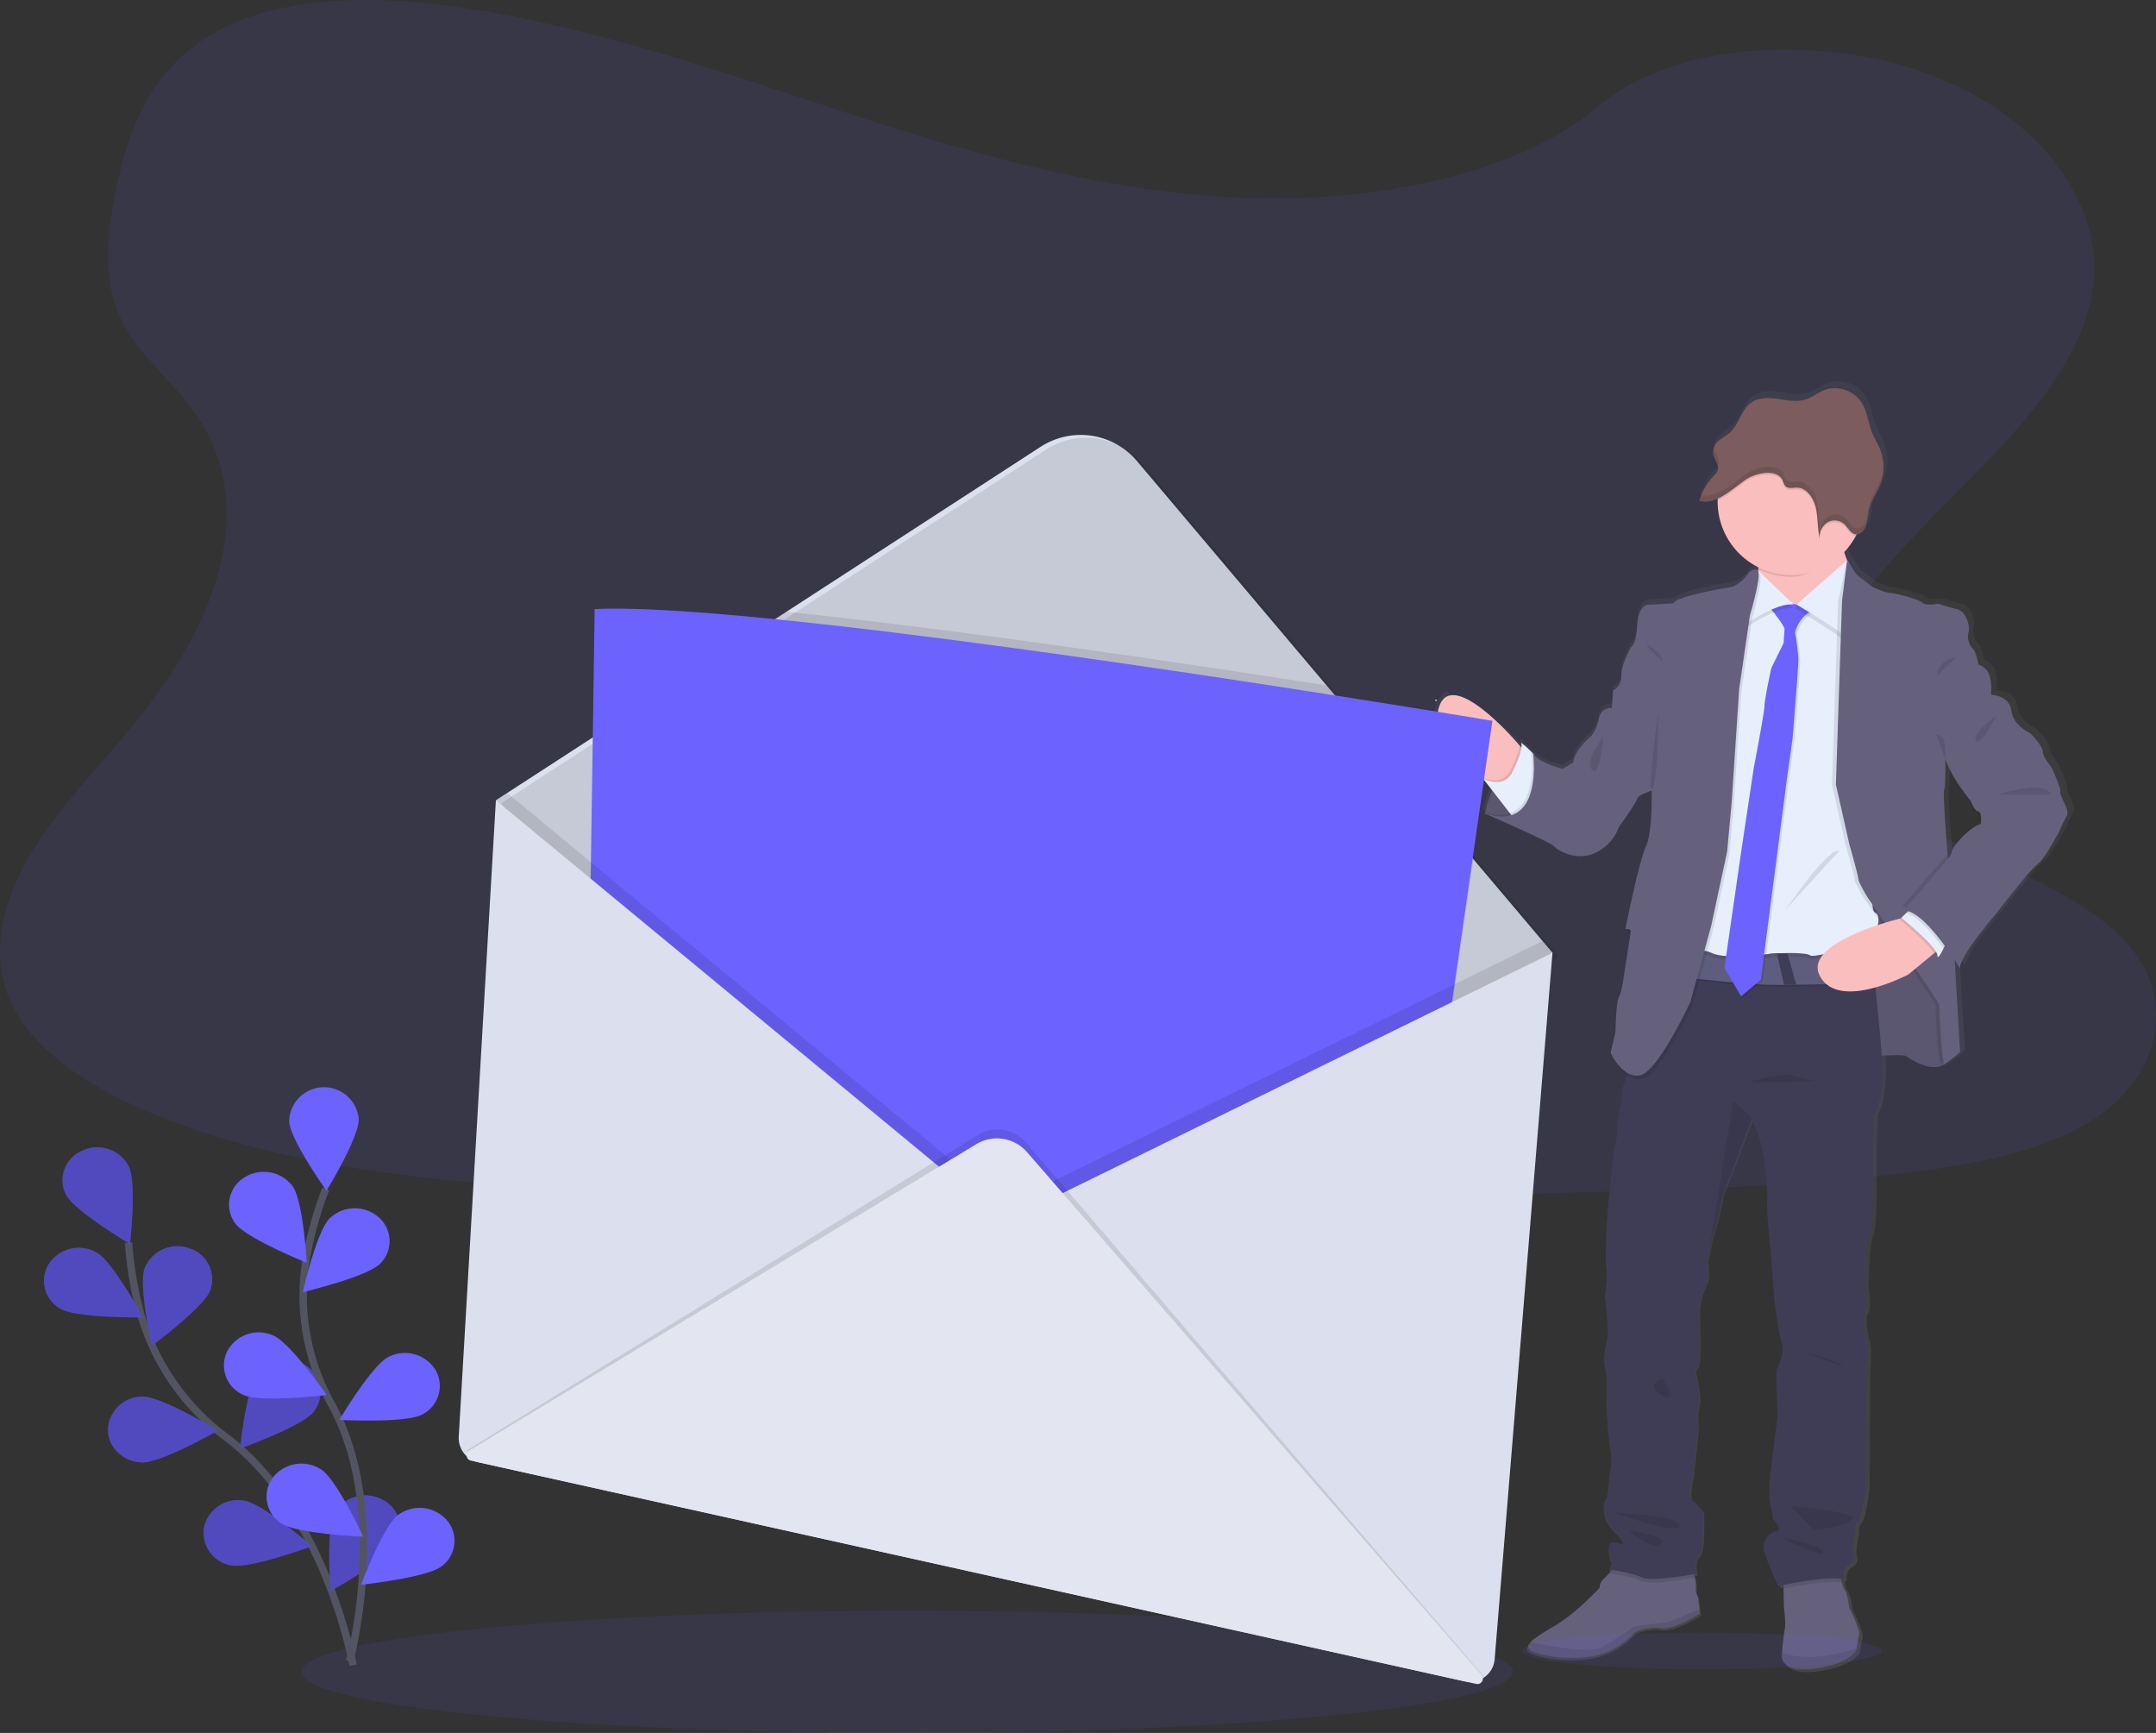 <svg xmlns="http://www.w3.org/2000/svg" xmlns:xlink="http://www.w3.org/1999/xlink" width="585.874" height="470.789" viewBox="0 0 585.874 470.789">
  <rect x="0" y="0" width="585.874" height="470.789" fill="#333333" stroke="none"/>
  <defs>
    <linearGradient id="linear-gradient" x1="0.5" y1="1" x2="0.5" gradientUnits="objectBoundingBox">
      <stop offset="0" stop-color="gray" stop-opacity="0.251"/>
      <stop offset="0.54" stop-color="gray" stop-opacity="0.122"/>
      <stop offset="1" stop-color="gray" stop-opacity="0.102"/>
    </linearGradient>
  </defs>
  <g id="undraw_envelope_n8lc" transform="translate(-0.008 0.006)">
    <path id="Path_62" data-name="Path 62" d="M422.943,88.018c-37.562-1.081-73.334-11.181-107.471-22.231S247.448,42.514,210.786,36.66c-23.579-3.765-50.543-4.3-69.541,6.227C122.96,53.015,117.055,70.5,113.879,86.733c-2.395,12.205-3.8,25.056,2.751,36.48,4.529,7.926,12.619,14.6,18.2,22.2,19.418,26.443,5.7,59.046-15.353,84.86-9.873,12.109-21.325,23.664-28.945,36.554S79.4,294.5,86.055,307.63c6.607,13.021,22.35,22.82,39.407,29.71,34.64,13.983,75.463,17.985,115.266,20.256,88.11,5.016,176.7,2.831,265.043.668,32.693-.8,65.533-1.619,97.7-5.831,17.861-2.338,36.3-6.046,49.252-15,16.463-11.368,20.539-30.621,9.511-44.876-18.5-23.913-69.632-29.851-82.59-55.513-7.122-14.125.193-29.862,10.535-42.962,22.192-28.1,59.391-52.756,61.35-84.877,1.342-22.078-16.536-44.157-44.185-54.6-28.979-10.943-69.168-9.567-90.578,8.548C494.794,81.8,456.106,89,422.943,88.018Z" transform="translate(-82.53 -34.2)" fill="#6c63ff" opacity="0.1"/>
    <ellipse id="Ellipse_19" data-name="Ellipse 19" cx="164.598" cy="16.598" rx="164.598" ry="16.598" transform="translate(81.92 437.586)" fill="#6c63ff" opacity="0.1"/>
    <path id="Path_63" data-name="Path 63" d="M205.24,745.309s-7.3-41.377-34.408-61.882a63.4,63.4,0,0,1-23.33-33.633,101.477,101.477,0,0,1-3.272-19.3" transform="translate(-109.297 -292.925)" fill="none" stroke="#535461" stroke-miterlimit="10" stroke-width="2"/>
    <path id="Path_64" data-name="Path 64" d="M113.48,597.656c2.264,4.433,17.4,13.406,17.4,13.406s1.9-16.763-.379-21.2a9.711,9.711,0,0,0-12.636-4.138A8.705,8.705,0,0,0,113.48,597.656Z" transform="translate(-95.542 -273.112)" fill="#6c63ff"/>
    <path id="Path_65" data-name="Path 65" d="M108.177,649.583c4.472,2.553,22.328,2.327,22.328,2.327s-8.056-15.047-12.511-17.6a9.784,9.784,0,0,0-12.987,3.012A8.644,8.644,0,0,0,108.177,649.583Z" transform="translate(-91.682 -294.021)" fill="#6c63ff"/>
    <path id="Path_66" data-name="Path 66" d="M143.714,722.31c5.22.074,20.51-8.633,20.51-8.633s-15-9.148-20.222-9.228a9.255,9.255,0,0,0-9.624,8.792C134.277,718.172,138.489,722.219,143.714,722.31Z" transform="translate(-105.022 -325.014)" fill="#6c63ff"/>
    <path id="Path_67" data-name="Path 67" d="M187.921,771.859c5.129.911,21.761-5.237,21.761-5.237S196.537,755.2,191.414,754.3a9.44,9.44,0,0,0-11.039,7.133A8.959,8.959,0,0,0,187.921,771.859Z" transform="translate(-124.909 -346.58)" fill="#6c63ff"/>
    <path id="Path_68" data-name="Path 68" d="M169.432,644.269c-1.783,4.636-15.851,15.03-15.851,15.03s-3.725-16.485-1.942-21.122a9.627,9.627,0,0,1,12.12-5.35A8.809,8.809,0,0,1,169.432,644.269Z" transform="translate(-112.303 -293.706)" fill="#6c63ff"/>
    <path id="Path_69" data-name="Path 69" d="M217.672,700.883c-3.17,3.923-19.882,9.867-19.882,9.867s1.7-16.785,4.846-20.7a9.839,9.839,0,0,1,13.258-1.7,8.6,8.6,0,0,1,1.778,12.534Z" transform="translate(-132.536 -317.236)" fill="#6c63ff"/>
    <path id="Path_70" data-name="Path 70" d="M258.778,764.9c-2.423,4.37-17.827,12.9-17.827,12.9s-1.353-16.808,1.07-21.178a9.738,9.738,0,0,1,12.766-3.77A8.691,8.691,0,0,1,258.778,764.9Z" transform="translate(-151.1 -345.572)" fill="#6c63ff"/>
    <path id="Path_71" data-name="Path 71" d="M113.48,597.656c2.264,4.433,17.4,13.406,17.4,13.406s1.9-16.763-.379-21.2a9.711,9.711,0,0,0-12.636-4.138A8.705,8.705,0,0,0,113.48,597.656Z" transform="translate(-95.542 -273.112)" opacity="0.25"/>
    <path id="Path_72" data-name="Path 72" d="M108.177,649.583c4.472,2.553,22.328,2.327,22.328,2.327s-8.056-15.047-12.511-17.6a9.784,9.784,0,0,0-12.987,3.012A8.644,8.644,0,0,0,108.177,649.583Z" transform="translate(-91.682 -294.021)" opacity="0.25"/>
    <path id="Path_73" data-name="Path 73" d="M143.714,722.31c5.22.074,20.51-8.633,20.51-8.633s-15-9.148-20.222-9.228a9.255,9.255,0,0,0-9.624,8.792C134.277,718.172,138.489,722.219,143.714,722.31Z" transform="translate(-105.022 -325.014)" opacity="0.25"/>
    <path id="Path_74" data-name="Path 74" d="M187.921,771.859c5.129.911,21.761-5.237,21.761-5.237S196.537,755.2,191.414,754.3a9.44,9.44,0,0,0-11.039,7.133A8.959,8.959,0,0,0,187.921,771.859Z" transform="translate(-124.909 -346.58)" opacity="0.25"/>
    <path id="Path_75" data-name="Path 75" d="M169.432,644.269c-1.783,4.636-15.851,15.03-15.851,15.03s-3.725-16.485-1.942-21.122a9.627,9.627,0,0,1,12.12-5.35A8.809,8.809,0,0,1,169.432,644.269Z" transform="translate(-112.303 -293.706)" opacity="0.25"/>
    <path id="Path_76" data-name="Path 76" d="M217.672,700.883c-3.17,3.923-19.882,9.867-19.882,9.867s1.7-16.785,4.846-20.7a9.839,9.839,0,0,1,13.258-1.7,8.6,8.6,0,0,1,1.778,12.534Z" transform="translate(-132.536 -317.236)" opacity="0.25"/>
    <path id="Path_77" data-name="Path 77" d="M258.778,764.9c-2.423,4.37-17.827,12.9-17.827,12.9s-1.353-16.808,1.07-21.178a9.738,9.738,0,0,1,12.766-3.77A8.691,8.691,0,0,1,258.778,764.9Z" transform="translate(-151.1 -345.572)" opacity="0.25"/>
    <path id="Path_78" data-name="Path 78" d="M240.673,733.045s11.079-40.624-4.9-69.745a60.463,60.463,0,0,1-6.89-39.673,101.9,101.9,0,0,1,5.293-18.9" transform="translate(-145.647 -281.748)" fill="none" stroke="#535461" stroke-miterlimit="10" stroke-width="2"/>
    <path id="Path_79" data-name="Path 79" d="M221.325,565.139c.181,4.925,10.15,18.914,10.15,18.914s8.933-14.6,8.752-19.531a9.472,9.472,0,0,0-18.9.617Z" transform="translate(-142.745 -260.561)" fill="#6c63ff"/>
    <path id="Path_80" data-name="Path 80" d="M194.193,610.577c2.989,4.042,19.406,10.666,19.406,10.666s-.906-16.836-3.895-20.884a9.822,9.822,0,0,0-13.168-2.214,8.622,8.622,0,0,0-2.344,12.432Z" transform="translate(-130.241 -278.191)" fill="#6c63ff"/>
    <path id="Path_81" data-name="Path 81" d="M195.48,690.652c4.744,2.066,22.463-.04,22.463-.04s-9.788-14.108-14.532-16.174A9.7,9.7,0,0,0,190.86,678.8,8.726,8.726,0,0,0,195.48,690.652Z" transform="translate(-129.151 -311.636)" fill="#6c63ff"/>
    <path id="Path_82" data-name="Path 82" d="M214.6,752.864c4.308,2.8,22.146,3.538,22.146,3.538s-7.122-15.461-11.424-18.252a9.811,9.811,0,0,0-13.151,2.265,8.622,8.622,0,0,0,2.429,12.449Z" transform="translate(-138.048 -338.947)" fill="#6c63ff"/>
    <path id="Path_83" data-name="Path 83" d="M248.846,629.144c-3.623,3.555-20.946,7.682-20.946,7.682s3.674-16.5,7.292-20.057a9.862,9.862,0,0,1,13.377-.249,8.582,8.582,0,0,1,.277,12.624Z" transform="translate(-145.601 -285.782)" fill="#6c63ff"/>
    <path id="Path_84" data-name="Path 84" d="M267.827,700.24c-4.58,2.372-22.407,1.415-22.407,1.415s8.735-14.719,13.315-17.074a9.767,9.767,0,0,1,12.839,3.538A8.66,8.66,0,0,1,267.827,700.24Z" transform="translate(-153.202 -315.92)" fill="#6c63ff"/>
    <path id="Path_85" data-name="Path 85" d="M277.655,773.733c-4.093,3.068-21.835,4.97-21.835,4.97s5.978-15.891,10.071-18.959a9.839,9.839,0,0,1,13.287,1.444,8.6,8.6,0,0,1-1.523,12.545Z" transform="translate(-157.715 -348.166)" fill="#6c63ff"/>
    <path id="Path_86" data-name="Path 86" d="M942.83,327.618c.34-.928-2.208-6.074-2.208-6.329s-2.632-3.125-2.632-4.727S934.5,311.5,934.5,311.5s-4.67-1.942-5.18-6.159-5.6-4.308-5.61-4.308h0s0-.385.034-.968a14.141,14.141,0,0,0-.628-4.937,5.01,5.01,0,0,0-2.893-2.451s-.51-3.289-1.528-4.3a4.846,4.846,0,0,1-1.195-4.552c.51-1.6-.679-5.661-3.148-6.227s-5.265-1.517-5.265-1.517-.277.051-.679.108l-.34-.108a15.169,15.169,0,0,1-1.789.221,2.18,2.18,0,0,1-1.438-.475c-.855-.928-7.739-2.7-9.012-2.7s-4.931-1.7-4.931-1.7l-3.646-2.785c-1.025-.781-2.921-3.963-3.2-4.41l-.034-.062h0a15.287,15.287,0,0,1-.77-2.219h0a20.067,20.067,0,0,0,3.159-4.342c.091-.164.17-.334.249-.5a2.034,2.034,0,0,0,.566-.091.711.711,0,0,0,.221-.085,3.708,3.708,0,0,0,1.806-2.157h0a5.5,5.5,0,0,0,.164-.566.338.338,0,0,1,.04-.192,1.68,1.68,0,0,0,.079-.385c.023-.13.028-.147.04-.215s.04-.255.057-.385a.822.822,0,0,0,0-.209,3.389,3.389,0,0,1,.062-.481h0a17.142,17.142,0,0,1,.266-1.783h0c.51-2.264,1.885-4.223,2.865-6.34h0c.142-.3.272-.611.391-.923s.238-.679.334-1.025l.085-.317c.062-.249.119-.5.17-.759a2.385,2.385,0,0,1,.062-.34c.057-.351.108-.7.136-1.059a13.122,13.122,0,0,0-.843-5.95c-.64-1.585-1.585-3.012-2.231-4.6-.979-2.4-1.234-5.1-2.429-7.4a8.822,8.822,0,0,0-10.581-4.314c-1.851.685-3.453,2.021-5.327,2.621-2.514.8-5.2.2-7.8-.164s-5.474-.391-7.563,1.308c-2.406,1.953-3.068,5.627-5.327,7.773-.945.9-2.129,1.478-3.131,2.31a5.1,5.1,0,0,0-1.568,2.146.744.744,0,0,1-.057.181c-.017.062-.04.142-.057.215s-.034.17-.045.255a.893.893,0,0,0,0,.176,3,3,0,0,0,0,.453h0a3.677,3.677,0,0,0,.073.425q0,.059,0,.119a2.963,2.963,0,0,0,.108.351.316.316,0,0,0,0,.068c.045.13.1.255.147.385l.085.192.068.159a9.842,9.842,0,0,1,.787,1.959,2.214,2.214,0,0,1-.074,1.3,3.963,3.963,0,0,1-.945,1.234,17.548,17.548,0,0,0-3.833,6.142c-.1.26-.193.521-.277.793h0l.119.028a4.82,4.82,0,0,0,.742.164c.142,0,.283.034.43.045a6.653,6.653,0,0,0,1.732-.136c.142-.028.289-.062.43-.1a10.678,10.678,0,0,0,1.7-.628v.8a20.08,20.08,0,0,0,11.147,17.951,5.376,5.376,0,0,0,.074.566c.023.2.04.306.057.459l-.227-.221s-1.534-.759-2.978,1.432a9.644,9.644,0,0,1-4.161,3.21s-15.466,2.446-16.061,4.472l-7.224.419s-2.553.34-2.831,5.661-1.613,5.825-1.613,5.825-2.972,5.231-2.717,7.926a4.438,4.438,0,0,1-2.264,4.053l-.34,4.806a3.26,3.26,0,0,0-3.572,2.87,11.233,11.233,0,0,1-2.123,4.812s-4.676,3.884-4.931,7.173l-2.887,1.772s-6.714-1.517-8.243-4.218l-.47-.442a.422.422,0,0,1-.04-.068.157.157,0,0,0,0,.034c-1.008-.951-3.136-2.932-2.831-2.48a2.061,2.061,0,0,1,.136,1.359l-.5-.566-1.336-1.483s-10.852-10.19-17.227-10.971h0c-.085-.164-.492-1.766-1.579-.764a8.86,8.86,0,0,0-.062,13.021L783.7,324.2l.26.192,2.185,2.831c-.368.883-.679,1.738-.934,2.519a.107.107,0,0,1-.028.074c-.051.17-.108.328-.159.487l-.051.17c-.045.159-.1.317-.142.464s-.051.187-.079.277,0,.108-.045.159c-.238.849-.4,1.5-.476,1.863l-.566-.175.566.238v.091l-.034.176.521.226c2.978,1.3,17.838,7.812,18.6,8.8.849,1.093,6.454,4.3,11.554,1.6s6.227-6.839,6.227-6.839,4.925-6.833,5.095-7.846,4-2.2,4-2.2.34,11.322-1.613,15.444-5.61,22.452-5.61,22.452a2.694,2.694,0,0,1,.725-.045c-.136.662-.215,1.059-.215,1.059a2.526,2.526,0,0,1,.9,0c-.272,2.083-1.834,11.753-1.834,11.753s-.51,4.387-1.359,5.9-.934,9.454-.934,9.454l-1.359,5.735a11.083,11.083,0,0,0,.515.991h0a14.717,14.717,0,0,0,3.912,5.055,10.356,10.356,0,0,1-.685,2.627,9.1,9.1,0,0,0-.679,4.048s-1.444,6.5-1.274,8.356-.934,6.414-.934,6.414l-1.579,14.64s-1.019,12.743-.51,16.208a30.871,30.871,0,0,1-.345,8.18s1.019,10.043.764,11.141-1.529,5.82-.764,8.441.345,9.788.345,9.788.51,9.448,1.1,12.488a21.678,21.678,0,0,1-.17,6.924s-.566,6.493-.849,6.493-2.463,4.472,2.038,8.865,1.7,3.708,1.7,3.708-3.566-1.772-3.148,1.857c.408,3.453.968,2.553,1.019,2.457l-.849,2.774.566.085-.493.566a13.19,13.19,0,0,1-1.7,1.778,3.716,3.716,0,0,0-1.132,2.446s-6.284,6.839-12.149,10.3c-3.085,1.823-5.746,3.363-6.907,4.636-1.047,1.132-.878,2.072,1.3,2.791,4.591,1.517,12.658,2.264,18.438.34a21.546,21.546,0,0,0,9.007-5.825,12.937,12.937,0,0,1,7.229-1.183c3.572.674,10.705-3.963,10.705-3.963l-.13-1.2-.379-3.448a2.712,2.712,0,0,1-.594-2.106,10.93,10.93,0,0,0-.3-3.034c-.057-.334-.125-.668-.187-.979l.651-.119s-.844-4.308.685-5.152,1.1-11.888,1.1-11.888-1.947-2.531-2.972-2.949-.085-5.661.091-6.335,1.529-13.757,1.529-13.757-.51-4.133.17-5.9-.815-8.565-.815-8.565a1.565,1.565,0,0,1,.43-1.857c.94-1.013.566-10.043.566-10.043s-.079-4.557-.079-5.74a20.822,20.822,0,0,1,1.953-6.918c.934-1.432.34-5.91.34-5.91h0l.051-.334a3.353,3.353,0,0,1,.079-.481l.074-.447a63.748,63.748,0,0,1,1.681-7.365c1.132-3.544,2.378-9.788,2.378-9.788l7.926-20.607.091-.243s3.651,6.754,3.651,13.021c0,0,.934,7.512.679,9.539s.753,11.509.753,11.509,1.1,13.672,1.1,14.266S865.244,476.8,866.1,478.4s-.855,6.5-1.364,7,.17,12.913.17,12.913-1.274,9.788-1.529,11.815-1.274,9.794-.425,12.828.51,3.459.51,3.459,3.063,3.125,1.274,3.4a4.67,4.67,0,0,0-3.4,6.154,78.824,78.824,0,0,0,3.742,9.058s.526-.119,1.4-.294v1l.1,5.027s.566,4.812.255,5.91c-.249.8-.566,4.586-.753,6.561-.062.719-.1,1.2-.1,1.2s0,4.472,9.431,3.125,11.13-5.061,11.13-5.061a2.25,2.25,0,0,1,.068-.464c.142-.855.447-2.666.7-3.674.34-1.353-2.717-7.427-2.717-7.427s-.51-4.133-1.364-5.061a4.484,4.484,0,0,1-.679-1.772c-.079-.34-.147-.7-.2-1.042a6.244,6.244,0,0,1,.628.113s-.51-2.955,1.449-3.884,1.444-2.865,1.189-3.714.764-5.571.764-5.571a2.746,2.746,0,0,1,.679-2.695c1.195-1.189,2.123-9.454,2.123-9.454l.17-31.9s.6-5.661-.079-7.926-1.364-6.663-.43-7.846.085-6.663.085-6.663,0-11.566,1.279-14.43.849-21.014.849-21.014l.334-11.888s2.78-2.627,2.123-16.321c2.961-.187,6.3-.294,6.793.113.934.764,6.969,4.642,10.535,2.2a47.617,47.617,0,0,0,4.246-3.289L913.6,373.581c.934,1.41,1.5,2.349,1.5,2.349,0-3.544,10.026-15.025,10.026-15.025s9.347-12.064,11.385-13.5,6.035-9.03,6.035-9.03a36.583,36.583,0,0,1,2.044-4.218C945.553,332.6,942.49,328.547,942.83,327.618ZM920.9,336.472c-2.547.255-7.926,6.08-7.988,7.359a5.136,5.136,0,0,1-1.132,2.264c-.04-.509-.085-1.03-.125-1.557-.6-7.456-1.251-16.542-.957-17.425.515-1.517.34-8.35.34-8.35h0l.091-.13c1.7,5.293,7.037,11.537,7.037,11.537s.934,2.7,2.038,2.785S920.9,336.472,920.9,336.472Z" transform="translate(-381.123 -113.539)" fill="url(#linear-gradient)"/>
    <path id="Path_87" data-name="Path 87" d="M795.34,412.092s3.1-16.247,13.066-16.332l7.286,14.991-4.857,3.351S800.282,414.436,795.34,412.092Z" transform="translate(-391.805 -191.079)" fill="#65617d"/>
    <path id="Path_88" data-name="Path 88" d="M815.692,410.764l-4.857,3.351a57.256,57.256,0,0,1-12.738-1.07,15.241,15.241,0,0,1-2.757-.94.927.927,0,0,1,.057-.26v-.062a36.662,36.662,0,0,1,1.885-5.967c.311-.73.657-1.483,1.03-2.236,1.461-2.831,3.51-5.559,6.318-6.924a8.589,8.589,0,0,1,3.323-.866h.442l.159.334,2.463,5.061Z" transform="translate(-391.805 -191.092)" opacity="0.1"/>
    <path id="Path_89" data-name="Path 89" d="M971.614,505.854s10.473-1,11.39-.249,6.867,4.6,10.388,2.174,1.172-10.886,1.172-11.22-.334-12.313-.334-12.313l-6.284-8.458-7.869-14.821L964,459.37l.419,23.539-.085,12.058Z" transform="translate(-464.985 -218.678)" fill="#65617d"/>
    <path id="Path_90" data-name="Path 90" d="M971.614,505.854s10.473-1,11.39-.249,6.867,4.6,10.388,2.174,1.172-10.886,1.172-11.22-.334-12.313-.334-12.313l-6.284-8.458-7.869-14.821L964,459.37l.419,23.539-.085,12.058Z" transform="translate(-464.985 -218.678)" opacity="0.1"/>
    <path id="Path_91" data-name="Path 91" d="M796.427,383.188s-.838,10.218-7.2,10.383c0,0-1.806-1.087-4.234-2.9-5.593-4.184-14.464-12.228-12.013-19.712,3.516-10.717,20.6,9.058,20.6,9.058l1.308,1.472Z" transform="translate(-381.921 -178.937)" fill="#fbbebe"/>
    <path id="Path_92" data-name="Path 92" d="M805.543,393.7s-.838,10.218-7.2,10.383c0,0-1.806-1.087-4.234-2.9l-.538-.7a8.373,8.373,0,0,0,3.487.94,4.716,4.716,0,0,0,4.529-2.87,35.948,35.948,0,0,0,1.761-4.053A11.816,11.816,0,0,0,804,392Z" transform="translate(-391.037 -189.447)" opacity="0.1"/>
    <path id="Path_93" data-name="Path 93" d="M803.162,411.549,801.73,409.7l-4.823-6.227L794.45,400.3a8.277,8.277,0,0,0,3.487.94,4.665,4.665,0,0,0,4.529-2.865,36.577,36.577,0,0,0,1.761-4.059c.793-2.264.781-3.4.5-3.81a23.613,23.613,0,0,1,2.768,2.457l.034.034.464.436.17.34,2.429,4.852v.2C810.828,400.385,811.649,410.162,803.162,411.549Z" transform="translate(-391.419 -188.774)" fill="#e7effd"/>
    <path id="Path_94" data-name="Path 94" d="M862.73,798.283s-7.037,4.608-10.552,3.963a12.887,12.887,0,0,0-7.122,1.178,21.219,21.219,0,0,1-8.882,5.78c-5.661,1.925-13.643,1.166-18.167-.34-2.14-.713-2.315-1.63-1.285-2.768,1.132-1.268,3.77-2.791,6.793-4.6,5.78-3.431,11.973-10.19,11.973-10.19a3.584,3.584,0,0,1,1.093-2.423,13.055,13.055,0,0,0,1.7-1.766c.9-1.064,1.744-2.174,1.744-2.174l20.7.6s.351,1.489.628,3.012a10.907,10.907,0,0,1,.289,3.017,2.729,2.729,0,0,0,.566,2.089l.374,3.4Z" transform="translate(-400.818 -359.938)" fill="#65617d"/>
    <path id="Path_95" data-name="Path 95" d="M958.83,805.239c-.249,1-.566,2.8-.685,3.64l-.074.464s-1.7,3.685-10.966,5.027-9.3-3.1-9.3-3.1.034-.476.091-1.195a64.97,64.97,0,0,1,.747-6.51c.328-1.087-.255-5.865-.255-5.865l-.1-4.987-.074-3.465,15.415-1.6a27.988,27.988,0,0,0,.5,3.431,4.387,4.387,0,0,0,.674,1.761c.838.923,1.336,5.027,1.336,5.027S959.164,803.9,958.83,805.239Z" transform="translate(-453.621 -361.114)" fill="#65617d"/>
    <path id="Path_96" data-name="Path 96" d="M877.641,785.484s.351,1.489.628,3.012c-2.236.413-12.007,2.106-14.447.923-2.768-1.342-8.712-2.095-8.712-2.095l.1-.34c.9-1.064,1.744-2.174,1.744-2.174Z" transform="translate(-417.739 -359.882)" opacity="0.1"/>
    <path id="Path_97" data-name="Path 97" d="M954.445,791.081c-3.906-.662-12.454.94-15.851,1.63l-.074-3.465,15.415-1.6A27.987,27.987,0,0,0,954.445,791.081Z" transform="translate(-453.929 -361.114)" opacity="0.1"/>
    <path id="Path_98" data-name="Path 98" d="M925.781,530.542l-.334,11.809s.419,18.008-.838,20.856-1.257,14.323-1.257,14.323.838,5.44-.085,6.612-.249,5.525.419,7.79.085,7.875.085,7.875l-.17,31.657s-.917,8.2-2.095,9.38a2.746,2.746,0,0,0-.668,2.678s-1,4.687-.753,5.531.753,2.763-1.172,3.68-1.427,3.855-1.427,3.855c-4.6-1.093-17.668,1.846-17.668,1.846a78.582,78.582,0,0,1-3.685-8.967,4.636,4.636,0,0,1,3.351-6.108c1.755-.255-1.257-3.351-1.257-3.351s.334-.419-.5-3.431.164-10.756.419-12.738,1.506-11.724,1.506-11.724-.668-12.307-.164-12.811,2.174-5.361,1.342-6.952-2.185-12.058-2.185-12.647-1.081-14.153-1.081-14.153-1.008-9.465-.753-11.475-.674-9.46-.674-9.46c0-6.227-3.6-12.9-3.6-12.9l-.091.243-7.761,20.448s-1.257,6.193-2.344,9.709a63.516,63.516,0,0,0-1.636,7.275l-.074.447a2.823,2.823,0,0,1-.074.47l-.051.34h0s.566,4.438-.34,5.865a21.2,21.2,0,0,0-1.925,6.867c0,1.172.085,5.7.085,5.7s.334,8.962-.566,9.969a1.607,1.607,0,0,0-.425,1.84s1.506,6.793.838,8.543-.164,5.859-.164,5.859-1.342,12.987-1.506,13.655-1.093,5.865-.085,6.284,2.927,2.927,2.927,2.927.425,10.977-1.087,11.809-.674,5.1-.674,5.1-12.137,2.344-14.9,1-8.712-2.095-8.712-2.095l.832-2.751c-.051.1-.606.991-1-2.44-.413-3.6,3.1-1.846,3.1-1.846s2.763.674-1.7-3.68-2.264-8.8-2.01-8.8.844-6.442.844-6.442a21.439,21.439,0,0,0,.164-6.873c-.589-3.017-1.087-12.4-1.087-12.4s.419-7.116-.334-9.709.5-7.292.753-8.378-.781-11.028-.781-11.028a30.918,30.918,0,0,0,.334-8.118c-.5-3.431.5-16.083.5-16.083l1.506-14.572s1.087-4.529.923-6.369,1.262-8.288,1.262-8.288a9.057,9.057,0,0,1,.668-4.019c.838-1.7,1.172-7.2,1.172-7.2l8.044-18.427,3.963-16.247,53.175-.5s.2,1.41.521,3.963.776,6.346,1.279,11.028c.464,4.251.974,9.25,1.466,14.815C929.178,527.361,925.781,530.542,925.781,530.542Z" transform="translate(-416.576 -227.538)" fill="#3f3d56"/>
    <path id="Path_99" data-name="Path 99" d="M951.616,299.908l-12.4,13.236s-15.908-6.369-14.232-8.543c.645-.844.566-3.5.17-6.437-.566-4.642-1.846-9.981-1.846-9.981s27.8-4.529,25.475.164a7.687,7.687,0,0,0-.175,5.565A20.945,20.945,0,0,0,951.616,299.908Z" transform="translate(-447.33 -143.55)" fill="#fbbebe"/>
    <path id="Path_100" data-name="Path 100" d="M948.768,288.365c-.855,1.7-1.262,1.88-.73,3.731-3.634,3.889-8.26,8.158-14.011,8.158a19.848,19.848,0,0,1-8.871-2.078c-.566-4.642-1.845-9.981-1.845-9.981S951.112,283.666,948.768,288.365Z" transform="translate(-447.33 -143.556)" opacity="0.1"/>
    <path id="Path_101" data-name="Path 101" d="M946.9,259.5a19.937,19.937,0,1,1-39.874,0c0-.1,0-.192,0-.283a19.933,19.933,0,1,1,39.866.283Z" transform="translate(-440.264 -123.249)" fill="#fbbebe"/>
    <path id="Path_102" data-name="Path 102" d="M939.586,498.719c-2.638,0-11.43.1-21.258.249h-.119l-3.244.057h-.1c-11.651.187-23.137-2.089-27.74-1.659-9.794.917,3.521-9.058,3.521-9.058a81.959,81.959,0,0,0,22.322,2.264l2.831-.147c8.9-.5,17.85-1.342,22.526-2.746C938.635,490.273,939.082,494.037,939.586,498.719Z" transform="translate(-430.069 -230.961)" opacity="0.1"/>
    <path id="Path_103" data-name="Path 103" d="M939.586,497.834c-2.638,0-11.43.1-21.258.249h-.119l-3.244.057h-.1c-11.651.187-23.137-2.089-27.74-1.659-9.794.923,3.521-9.058,3.521-9.058a81.964,81.964,0,0,0,22.322,2.264l2.831-.147c8.9-.5,17.85-1.342,22.526-2.74C938.635,489.393,939.082,493.141,939.586,497.834Z" transform="translate(-430.069 -230.58)" fill="#5f5d7e"/>
    <path id="Path_104" data-name="Path 104" d="M911.858,317.852l-15.41,7.207L884.56,417.012s7.031-3.182,11.056-1.172,16.417.17,16.417.17,9.058-.5,10.388.5S939.5,412.3,939.5,412.3s2.831-6.363.668-7.359.691-10.875.691-10.875L939.5,327.736l-2.683-8.543-7.2-4.353-7.359,5.859-3.516.5Z" transform="translate(-430.517 -155.968)" opacity="0.1"/>
    <path id="Path_105" data-name="Path 105" d="M911.858,316.077l-15.41,7.2L884.56,415.238s7.031-3.182,11.056-1.172,16.417.164,16.417.164,9.058-.5,10.388.5,17.085-4.189,17.085-4.189,2.831-6.363.668-7.359.679-10.9.679-10.9L939.5,325.956l-2.683-8.537-7.2-4.359-7.359,5.865-3.516.5Z" transform="translate(-430.517 -155.196)" fill="#e7effd"/>
    <path id="Path_106" data-name="Path 106" d="M923.145,324.876s4.438,5.276,4.359,6.369-.255,3.685-.255,3.685l-3.351,6.793s-1.84,8.458-1.84,10.218-2.932,16.983-2.932,16.983L915.6,392.379l-4.438,30.74,4.529,7.784,5.355-4.529,7.122-54.777,1.506-10.8s1.591-19.429,1.591-21.439a68.7,68.7,0,0,0-.917-7.286s1.087-5.027,5.61-6.227-.334-.255-.334-.255l-2.6-2.089-2.264.917S924.486,322.532,923.145,324.876Z" transform="translate(-442.058 -159.726)" opacity="0.1"/>
    <path id="Path_107" data-name="Path 107" d="M922.263,324.022s4.444,5.276,4.359,6.363-.255,3.685-.255,3.685l-3.346,6.793s-1.846,8.458-1.846,10.218-2.932,16.983-2.932,16.983l-3.516,23.448-4.438,30.74,4.529,7.79,5.361-4.529,7.116-54.772,1.512-10.8s1.591-19.429,1.591-21.439a68.7,68.7,0,0,0-.917-7.286s1.087-5.027,5.61-6.2-.334-.249-.334-.249l-2.6-2.095-2.264.923S923.6,321.672,922.263,324.022Z" transform="translate(-441.68 -159.37)" fill="#6c63ff"/>
    <path id="Path_108" data-name="Path 108" d="M923.7,309.51s-.674.5-.838,3.855-2.514,10.886-2.514,10.886,8.713-6.029,13.066-5.361Z" transform="translate(-446.045 -153.656)" opacity="0.1"/>
    <path id="Path_109" data-name="Path 109" d="M923.7,307.74s-.674.5-.838,3.85-2.514,10.886-2.514,10.886,8.713-6.029,13.066-5.355Z" transform="translate(-446.045 -152.888)" fill="#e7effd"/>
    <path id="Path_110" data-name="Path 110" d="M957.745,304.78,944,316.838s11.56,6.867,13.066,8.543,3.012-16.417,3.012-16.417Z" transform="translate(-456.307 -151.604)" opacity="0.1"/>
    <path id="Path_111" data-name="Path 111" d="M958.644,303,944.91,315.064s11.554,6.867,13.072,8.543,3.012-16.417,3.012-16.417Z" transform="translate(-456.702 -150.831)" fill="#e7effd"/>
    <path id="Path_112" data-name="Path 112" d="M896.557,309.414s-1.506-.753-2.927,1.427a9.51,9.51,0,0,1-4.1,3.182s-15.245,2.429-15.851,4.438l-7.122.419s-2.514.334-2.763,5.61-1.591,5.78-1.591,5.78-2.932,5.191-2.678,7.869a4.4,4.4,0,0,1-2.265,4.025l10.467,27.219s.34,11.22-1.591,15.325-5.525,22.277-5.525,22.277,1.506-.334,1.421.668-1.789,11.979-1.789,11.979-.5,4.353-1.342,5.865-.923,9.375-.923,9.375l-1.336,5.7s3.182,7.122,8.039,6.114,13.649-20.012,13.649-20.012l5.616-20.522,4.353-20.267,1.257-13.734,2.01-30.4,2.932-20.1S897.734,310.823,896.557,309.414Z" transform="translate(-418.402 -153.559)" opacity="0.1"/>
    <path id="Path_113" data-name="Path 113" d="M895.633,307.643s-1.511-.753-2.932,1.421a9.46,9.46,0,0,1-4.1,3.182s-15.24,2.429-15.851,4.438l-7.122.419s-2.508.34-2.763,5.616-1.591,5.774-1.591,5.774-2.932,5.2-2.678,7.875a4.39,4.39,0,0,1-2.264,4.019L866.8,367.606s.334,11.22-1.591,15.325-5.531,22.282-5.531,22.282,1.506-.34,1.427.668-1.846,11.973-1.846,11.973-.5,4.359-1.342,5.865S857,433.1,857,433.1l-1.342,5.7s3.182,7.116,8.039,6.114,13.666-20.018,13.666-20.018l5.61-20.516,4.353-20.267,1.257-13.74,2.01-30.4,2.932-20.1S896.805,309.064,895.633,307.643Z" transform="translate(-417.977 -152.791)" fill="#65617d"/>
    <path id="Path_114" data-name="Path 114" d="M815.3,410.365l-4.857,3.351a57.255,57.255,0,0,1-12.738-1.07l-2.7-1.2-.566-.238.566.176a11.05,11.05,0,0,0,6.708.238c6.873-2.315,6.114-13.666,5.848-16.23a2.145,2.145,0,0,0-.057-.487.158.158,0,0,1,0-.034l.04.068a3.749,3.749,0,0,0,.317.442c.1.108.2.221.306.328h0l2.429,4.852v.2Z" transform="translate(-391.415 -190.692)" opacity="0.1"/>
    <path id="Path_115" data-name="Path 115" d="M832.511,364.4l-2.349.668-.334,4.772s-2.763-.419-3.516,2.831a11.653,11.653,0,0,1-2.095,4.778s-4.608,3.85-4.857,7.116l-2.831,1.761s-6.618-1.512-8.124-4.189c0,0,3.017,21.609-13.066,16.332,0,0,18.008,7.869,18.846,8.962s6.363,4.268,11.39,1.591a12.084,12.084,0,0,0,6.114-6.793s4.857-6.793,5.021-7.79,3.963-2.18,3.963-2.18l7.2-17.419Z" transform="translate(-391.805 -177.472)" fill="#65617d"/>
    <path id="Path_116" data-name="Path 116" d="M963.587,314.056,966.016,303s1.087,3.6,2.18,4.438l3.6,2.768s3.6,1.67,4.857,1.67,8.039,1.761,8.877,2.683,4.189.249,4.189.249,2.763.923,5.191,1.506,3.6,4.608,3.1,6.227a4.829,4.829,0,0,0,1.172,4.529c1.008,1.008,1.512,4.274,1.512,4.274a4.9,4.9,0,0,1,2.831,2.429c.838,1.84.566,5.859.566,5.859l-12.454,17.589s.164,6.793-.334,8.294,1.755,27.134,1.755,27.134l2.6,44.049a46.576,46.576,0,0,1-4.189,3.267c-.753.334-1.506-15.574-1.506-16.163s-19.344-28.979-19.344-28.979-2.6-4.184-2.6-5.1-2.429-9.38-2.429-9.38L961.9,364.016Z" transform="translate(-464.073 -150.831)" opacity="0.1"/>
    <path id="Path_117" data-name="Path 117" d="M1005.981,338.665v.962l-12.455,17.549h0s.17,6.793-.328,8.288c-.294.878.345,9.89.94,17.295.419,5.338.815,9.839.815,9.839l1.1,18.682,1.489,25.362a46.378,46.378,0,0,1-4.184,3.266c-.753.334-1.506-15.574-1.506-16.163s-19.35-28.974-19.35-28.974-2.6-4.195-2.6-5.1-2.429-9.38-2.429-9.38l-3.68-16.332,1.67-49.914L966.84,303s2.095,3.606,3.182,4.438l3.6,2.763s3.6,1.7,4.857,1.7,8.044,1.755,8.882,2.678,4.184.249,4.184.249,2.763.923,5.191,1.506,3.606,4.608,3.1,6.227a4.818,4.818,0,0,0,1.172,4.529c1,1,1.506,4.268,1.506,4.268a4.925,4.925,0,0,1,2.831,2.434A12.858,12.858,0,0,1,1005.981,338.665Z" transform="translate(-464.898 -150.831)" fill="#65617d"/>
    <path id="Path_118" data-name="Path 118" d="M857.48,760.14c.413,0,18,.668,17.668,3.516S857.48,760.14,857.48,760.14Z" transform="translate(-418.767 -349.178)" opacity="0.1"/>
    <path id="Path_119" data-name="Path 119" d="M864.43,768.57s11.809,1.925,8.707,3.685S864.43,768.57,864.43,768.57Z" transform="translate(-421.782 -352.836)" opacity="0.1"/>
    <path id="Path_120" data-name="Path 120" d="M942,756.88s19.6,1.7,16.666,3.855-9.884,2.508-10.19,2.593S942,756.88,942,756.88Z" transform="translate(-455.439 -347.764)" opacity="0.1"/>
    <path id="Path_121" data-name="Path 121" d="M937.81,772.12s10.886,1.84,11.22,3.963S937.81,772.12,937.81,772.12Z" transform="translate(-453.621 -354.376)" opacity="0.1"/>
    <path id="Path_122" data-name="Path 122" d="M948.46,683.06s9.964,2.344,10.552,3.963Z" transform="translate(-458.242 -315.734)" opacity="0.1"/>
    <path id="Path_123" data-name="Path 123" d="M878.744,695.78s-5.191,1.506-.164,4.529S878.744,695.78,878.744,695.78Z" transform="translate(-426.97 -321.253)" opacity="0.1"/>
    <path id="Path_124" data-name="Path 124" d="M921.24,552.054c.566,0,9.714-3.012,12.9-1.7a21.224,21.224,0,0,0,7.116,1.353Z" transform="translate(-446.432 -258.012)" opacity="0.1"/>
    <path id="Path_125" data-name="Path 125" d="M914.224,566.943l-.091.832-7.784,20.448s-1.257,6.193-2.344,9.709a63.516,63.516,0,0,0-1.636,7.275l6.912-42.866Z" transform="translate(-438.244 -263.355)" opacity="0.1"/>
    <path id="Path_126" data-name="Path 126" d="M940.768,500.187l-3.244.057h-.1l-1.9-8.441,2.831-.153Z" transform="translate(-452.627 -232.684)" fill="#3f3d56"/>
    <path id="Path_127" data-name="Path 127" d="M988.745,482.5l-2.089,1.7-6.958,5.735s-18.846,10.054-24.037.5c-4.574-8.412,16.791-14.419,21.937-15.727.7-.176,1.093-.266,1.093-.266Z" transform="translate(-461.09 -225.217)" fill="#fbbebe"/>
    <path id="Path_128" data-name="Path 128" d="M872.42,343.24s3.685,1.7,4.529,4.019S872.42,343.24,872.42,343.24Z" transform="translate(-425.249 -168.291)" opacity="0.1"/>
    <path id="Path_129" data-name="Path 129" d="M849.462,387.62s-5.361,6.533-3.182,9.058S849.462,387.62,849.462,387.62Z" transform="translate(-413.681 -187.547)" opacity="0.1"/>
    <path id="Path_130" data-name="Path 130" d="M1017.561,349.75s-5.027.5-5.191,4.857Z" transform="translate(-485.972 -171.115)" opacity="0.1"/>
    <path id="Path_131" data-name="Path 131" d="M939.29,458.665c.5-.5,12.058-17.589,14.719-16.078Z" transform="translate(-454.263 -211.355)" opacity="0.1"/>
    <path id="Path_132" data-name="Path 132" d="M946.9,259.5a19.813,19.813,0,0,1-2.361,9.409l-.147-.028c-1.262-.266-1.919-1.738-2.887-2.655a3.923,3.923,0,0,0-4.529-.634,4.6,4.6,0,0,0-2.219,4.3c-.64-2.683-.436-5.531-1.059-8.22s-2.5-5.406-5.067-5.452c-1.132,0-2.395.4-3.2-.425-.481-.5-.566-1.285-.94-1.9-1.834-2.966-7.422-1.466-9.7.057s-4.925,3.963-7.761,5.265a19.933,19.933,0,1,1,39.866.283Z" transform="translate(-440.266 -123.249)" opacity="0.1"/>
    <path id="Path_133" data-name="Path 133" d="M920.643,245.161c.362.606.458,1.393.94,1.891.8.832,2.095.4,3.2.425,2.57.045,4.444,2.763,5.067,5.452s.419,5.537,1.059,8.22a4.591,4.591,0,0,1,2.225-4.3,3.923,3.923,0,0,1,4.529.634c.968.917,1.625,2.389,2.887,2.655s2.48-.945,2.938-2.264a35.873,35.873,0,0,0,.725-4.172c.566-2.61,2.265-4.755,3.216-7.241a13.117,13.117,0,0,0-.085-9.352c-.628-1.574-1.562-2.989-2.2-4.557-.962-2.389-1.212-5.1-2.389-7.359a8.674,8.674,0,0,0-10.433-4.28c-1.817.679-3.4,2-5.248,2.6-2.474.8-5.123.2-7.682-.159s-5.4-.391-7.456,1.291c-2.372,1.942-3.017,5.588-5.248,7.716-.934.894-2.095,1.466-3.08,2.264a4.078,4.078,0,0,0-1.7,3.4c.147,1.732,1.846,3.306,1.217,4.914a3.964,3.964,0,0,1-.928,1.228,17.508,17.508,0,0,0-4.053,6.9c4.478,1.4,9.33-3.538,12.839-5.876C913.227,243.7,918.809,242.189,920.643,245.161Z" transform="translate(-436.409 -115.009)" fill="#7c5c5c"/>
    <path id="Path_134" data-name="Path 134" d="M1005.8,482.5l-2.089,1.7c-1.84-3.057-9.386-9.171-9.386-9.171l.328-.317c.7-.175,1.093-.266,1.093-.266Z" transform="translate(-478.14 -225.217)" opacity="0.1"/>
    <path id="Path_135" data-name="Path 135" d="M1008.191,477.35s-.753,1.868-1.523,3.476-1.619,3.08-1.659,1.885c-.085-2.344-9.8-10.218-9.8-10.218l1.319-1.279,1.523-1.483Z" transform="translate(-478.526 -223.173)" fill="#e7effd"/>
    <path id="Path_136" data-name="Path 136" d="M1008.586,453.749l1.1,18.682c-2.6-4.048-9.748-14.419-14.34-14.085l11.124-12.8a15.172,15.172,0,0,0,1.279-1.636C1008.172,449.248,1008.586,453.749,1008.586,453.749Z" transform="translate(-478.587 -211.97)" opacity="0.1"/>
    <path id="Path_137" data-name="Path 137" d="M1009.2,477.341s-.753,1.868-1.523,3.476c-2.921-4-6.935-8.729-10.139-9.624l1.523-1.483Z" transform="translate(-479.537 -223.164)" opacity="0.1"/>
    <path id="Path_138" data-name="Path 138" d="M1017,363.51l3.017,2.344s5.021.085,5.525,4.274,5.095,6.114,5.095,6.114,3.431,3.431,3.431,5.021,2.6,4.438,2.6,4.693,2.513,5.361,2.174,6.278,2.683,4.942,1.761,6.448a37.154,37.154,0,0,0-2.01,4.189s-3.934,7.541-5.944,8.962-11.226,13.4-11.226,13.4-9.879,11.39-9.879,14.906c0,0-9.624-16.078-15.33-15.659l11.141-12.817s1.925-2.089,2.01-3.346,5.361-7.037,7.875-7.286c0,0,.413-3.436-.674-3.521s-2.01-2.763-2.01-2.763-7.359-8.707-7.456-14.238S1017,363.51,1017,363.51Z" transform="translate(-478.96 -177.086)" fill="#65617d"/>
    <path id="Path_139" data-name="Path 139" d="M1036.373,377.56s-7.031,5.2-5.525,6.867S1036.373,377.56,1036.373,377.56Z" transform="translate(-493.897 -183.182)" opacity="0.1"/>
    <path id="Path_140" data-name="Path 140" d="M1041.36,414.013s13.066-4.189,14.408,0Z" transform="translate(-498.55 -198.19)" opacity="0.1"/>
    <path id="Path_141" data-name="Path 141" d="M862.73,807.625s-7.037,4.608-10.552,3.963a12.887,12.887,0,0,0-7.122,1.178,21.219,21.219,0,0,1-8.882,5.78c-5.661,1.925-13.643,1.166-18.167-.34-2.14-.713-2.315-1.63-1.285-2.768,4.919.979,15.908,2.932,18.869,1.512a78.738,78.738,0,0,0,9.38-5.865s7.207-1,8.209-1c.713,0,6.278-2.3,9.42-3.612Z" transform="translate(-400.818 -369.28)" opacity="0.1"/>
    <path id="Path_142" data-name="Path 142" d="M958.145,825.15l-.074.464s-1.7,3.685-10.966,5.027-9.3-3.1-9.3-3.1.034-.476.091-1.194C940.844,827.46,947.264,828.705,958.145,825.15Z" transform="translate(-453.621 -377.385)" opacity="0.1"/>
    <path id="Path_143" data-name="Path 143" d="M876.955,375.79s0,19.1-1.636,20.98S876.955,375.79,876.955,375.79Z" transform="translate(-426.308 -182.414)" opacity="0.1"/>
    <path id="Path_144" data-name="Path 144" d="M1011.92,386.66l2.429,6.827S1015.317,386.785,1011.92,386.66Z" transform="translate(-485.776 -187.13)" opacity="0.1"/>
    <g id="Group_19" data-name="Group 19" transform="translate(461.692 121.525)" opacity="0.1">
      <path id="Path_145" data-name="Path 145" d="M906.185,253.671c.611-1.574-1-3.114-1.206-4.8a3.147,3.147,0,0,0-.266,1.517c.108,1.268,1.042,2.451,1.291,3.629A2.272,2.272,0,0,0,906.185,253.671Z" transform="translate(-900.949 -248.87)"/>
      <path id="Path_146" data-name="Path 146" d="M931.1,275.758c-.6-2.638-.425-5.435-1.036-8.078s-2.5-5.406-5.061-5.452c-1.132,0-2.4.408-3.2-.419-.487-.5-.566-1.291-.945-1.9-1.834-2.972-7.416-1.466-9.7.057-3.4,2.264-8.129,7.037-12.522,5.961-.209.5-.4,1.019-.566,1.546,4.478,1.4,9.33-3.538,12.839-5.876,2.264-1.517,7.869-3.023,9.7-.051.362.606.458,1.393.94,1.891.8.832,2.095.4,3.2.425,2.57.045,4.444,2.763,5.067,5.452s.419,5.537,1.059,8.22A4.617,4.617,0,0,1,931.1,275.758Z" transform="translate(-898.07 -252.921)"/>
      <path id="Path_147" data-name="Path 147" d="M969.022,282.546c-.453,1.325-1.647,2.548-2.938,2.264s-1.919-1.738-2.881-2.661a3.963,3.963,0,0,0-4.529-.628,4.563,4.563,0,0,0-2.225,4.053,4.393,4.393,0,0,1,1.976-2.423,3.923,3.923,0,0,1,4.529.634c.968.917,1.625,2.389,2.887,2.655s2.479-.945,2.938-2.264a11.445,11.445,0,0,0,.458-2.406,6.3,6.3,0,0,1-.215.776Z" transform="translate(-923.399 -262.845)"/>
      <path id="Path_148" data-name="Path 148" d="M982.969,262.1c-.94,2.485-2.649,4.625-3.216,7.241-.113.526-.181,1.064-.243,1.608.566-2.6,2.264-4.738,3.21-7.218a12.913,12.913,0,0,0,.776-3.47,12.684,12.684,0,0,1-.527,1.84Z" transform="translate(-933.406 -253.812)"/>
    </g>
    <circle id="Ellipse_20" data-name="Ellipse 20" cx="0.204" cy="0.204" r="0.204" transform="translate(390.022 190.047)" fill="#e6e8ec"/>
    <ellipse id="Ellipse_21" data-name="Ellipse 21" cx="48.878" cy="4.987" rx="48.878" ry="4.987" transform="translate(413.663 443.53)" fill="#6c63ff" opacity="0.1"/>
    <path id="Path_149" data-name="Path 149" d="M468.614,246.128,320.57,342.174l96.613,174.25a6.742,6.742,0,0,0,4.3,3.283l87.538,21.354a6.748,6.748,0,0,0,7.665-3.629l43.421-90.21L607.7,383.608l-112.928-133.6A20.012,20.012,0,0,0,468.614,246.128Z" transform="translate(-185.809 -124.761)" fill="#dcdfed"/>
    <path id="Path_150" data-name="Path 150" d="M610.353,384.932l-.419.566-27.875,37.267-.5.674-18.789,25.118-37.137,77.167-1.042,2.157-5.242,10.886a6.748,6.748,0,0,1-7.677,3.629L424.13,521.031a6.731,6.731,0,0,1-4.3-3.284l-8.418-15.155-1.512-2.729L349.137,390.231l-.521-.934-25.4-45.8,3.068-1.993,23.262-15.087.538-.351,48.986-31.782,3.091-2,69.094-44.831a20.006,20.006,0,0,1,26.166,3.872l51.516,60.97,2.264,2.717L588.6,359.247l.2.243,18.8,22.237,2.366,2.8Z" transform="translate(-186.959 -125.332)" opacity="0.1"/>
    <path id="Path_151" data-name="Path 151" d="M604.972,394.989l-4.563,31.7-1.376,9.567-.787,20.38-.062,1.591-4.093,106.486a6.754,6.754,0,0,1-8.214,6.323l-44.123-9.85-.476-.108-113.16-25.254-2.078-.464L363.83,521.47l1.427-95.741.045-3.2.43-28.979.476-31.985,48.986-31.782,3.091-2c45.436,4.659,105.863,13.621,146.8,20.012l2.264,2.717,37.364,44.236Z" transform="translate(-204.579 -161.583)" opacity="0.1"/>
    <path id="Path_152" data-name="Path 152" d="M609.706,356.748l-5.372,37.363-4.925,34.216-1.376,9.545-.787,20.38-4.155,108.077a6.754,6.754,0,0,1-8.214,6.323l-44.6-9.958-113.16-25.254L362.83,523.084l1.472-98.94.43-28.979.5-33.9.515-34.867c10.632-.5,28.125.634,49.008,2.734,46.761,4.693,110.505,14.187,152.183,20.725C592.463,353.861,609.706,356.748,609.706,356.748Z" transform="translate(-204.145 -160.932)" fill="#6c63ff"/>
    <path id="Path_153" data-name="Path 153" d="M605.007,454.952l-23.93,11.736L458.949,526.583,346.4,433.565,323.648,414.73l-3.068,1.993,25.4,45.8-1.472,98.94,64.288,14.357,8.4,15.155a6.731,6.731,0,0,0,4.3,3.283l87.538,21.354a6.748,6.748,0,0,0,7.66-3.629l5.242-10.886,44.6,9.958a6.754,6.754,0,0,0,8.214-6.323L578.9,496.652l28.379-37.93.079-.957Z" transform="translate(-185.813 -199.309)" opacity="0.1"/>
    <path id="Path_154" data-name="Path 154" d="M312.825,418.25,302.731,591.1a6.748,6.748,0,0,0,5.271,6.98l268.066,59.527a6.748,6.748,0,0,0,8.169-6.04l15.71-191.884L451.2,532.639Z" transform="translate(-178.064 -200.837)" fill="#dcdfed"/>
    <path id="Path_155" data-name="Path 155" d="M305.573,663.583l139.264-85.919a10.224,10.224,0,0,1,13.021,2.038L582.5,725.074c.453.521.674.147,0,0L305.573,663.583C304.781,663.407,304.883,664,305.573,663.583Z" transform="translate(-179.06 -269.361)" opacity="0.1"/>
    <path id="Path_156" data-name="Path 156" d="M307.206,665.315l137.826-83.258a10.807,10.807,0,0,1,13.745,2.163L582.3,726.274a1.489,1.489,0,0,1-1.444,2.429l-273.2-60.665a1.483,1.483,0,0,1-.447-2.723Z" transform="translate(-179.697 -271.235)" fill="#e3e5f1"/>
  </g>
</svg>
